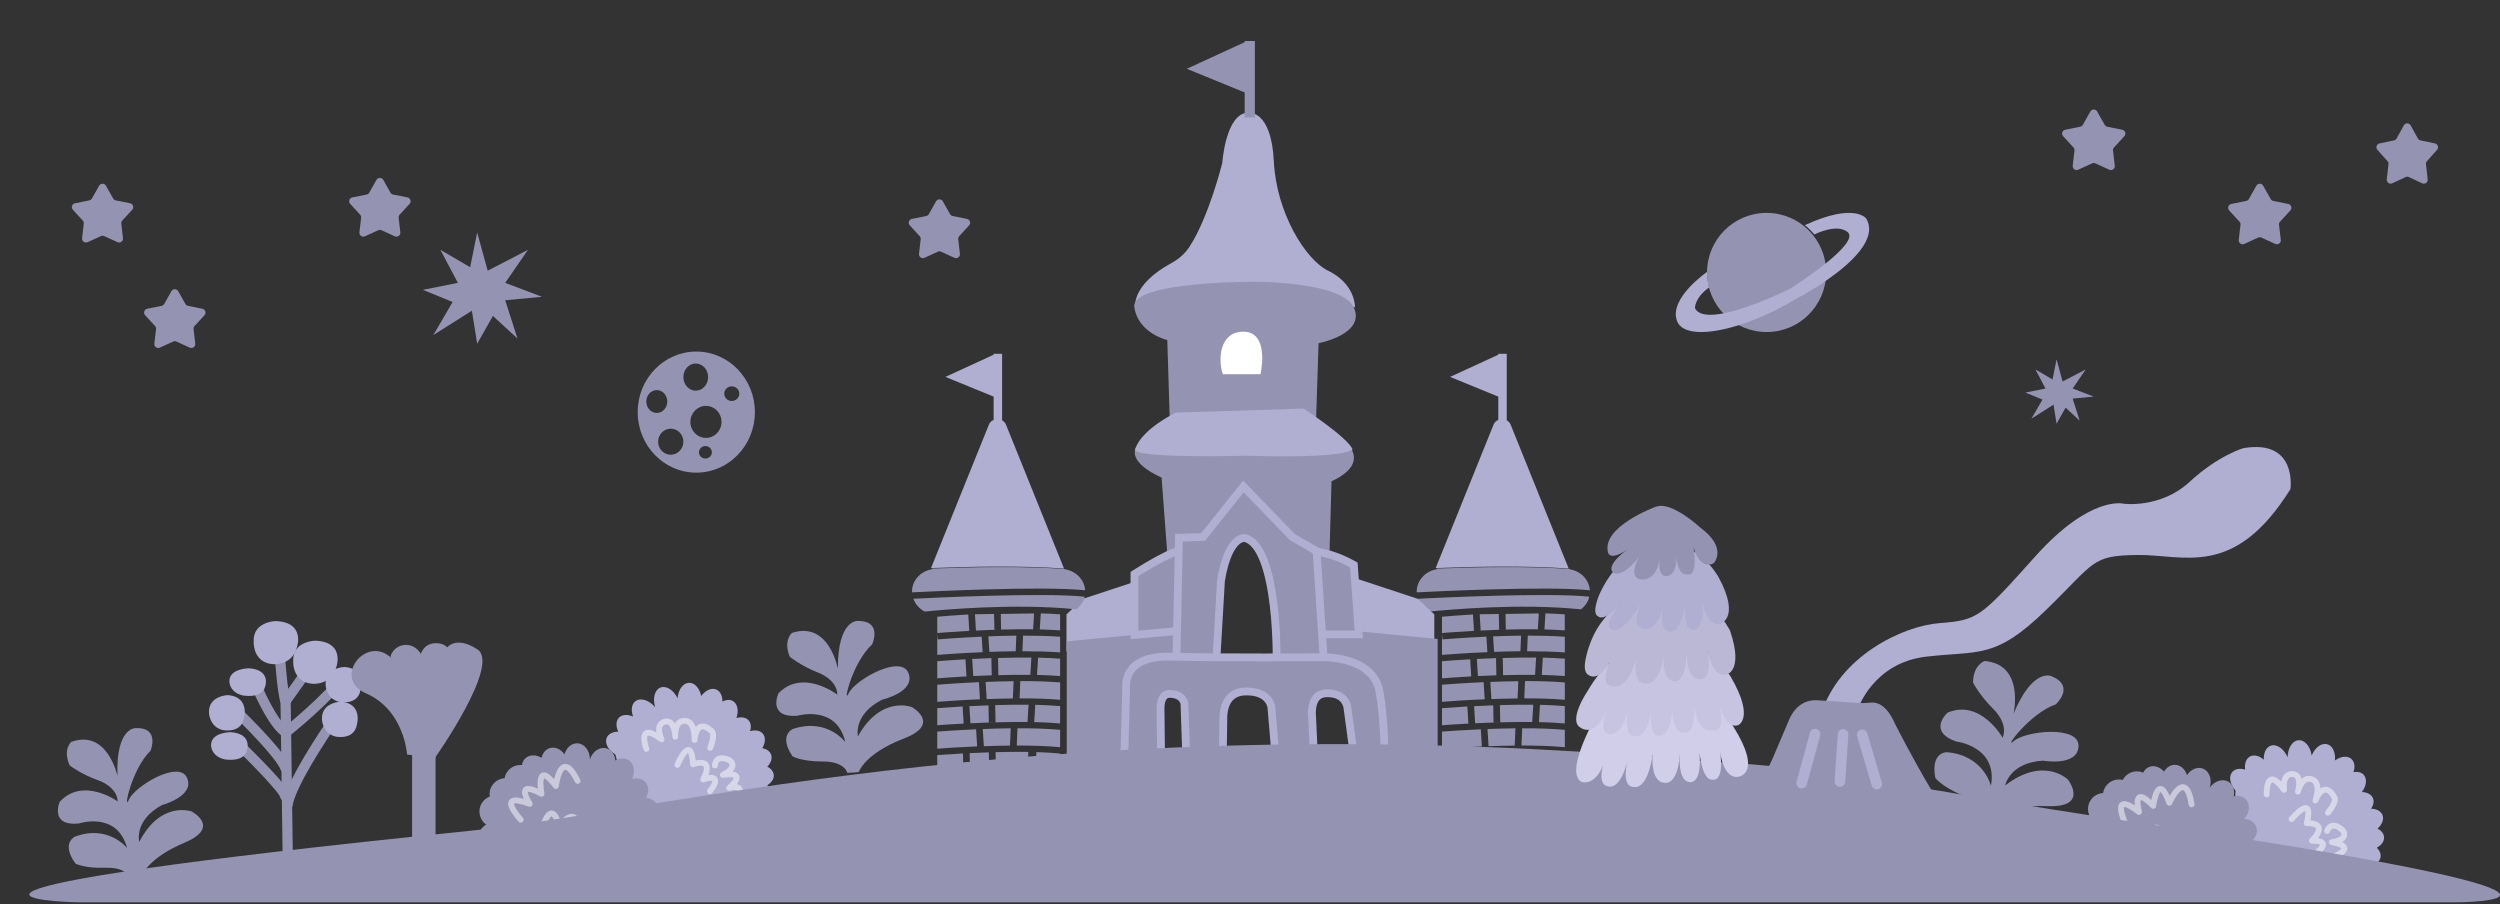 <svg width="1280" height="463" viewBox="0 0 1280 463" fill="none" xmlns="http://www.w3.org/2000/svg">
<rect x="0" y="0" width="1280" height="463" fill="#333333" stroke="none"/>
<g clip-path="url(#clip0_4784_64055)">
<path d="M752.724 337.564C745.191 337.977 739.743 338.421 738.297 338.548V347.307C740.752 347.116 746.2 346.704 753.262 346.323L752.724 337.564Z" fill="#9593B2"/>
<path d="M751.278 361.715C745.326 362.064 740.685 362.381 738.297 362.572V371.331C741.155 371.109 745.931 370.791 751.816 370.474L751.278 361.715Z" fill="#9593B2"/>
<path d="M778.788 325.441C773.877 325.504 769.035 325.631 764.461 325.822L764.965 333.756C769.27 333.597 773.844 333.47 778.451 333.438L778.788 325.441Z" fill="#9593B2"/>
<path d="M765.943 336.961C762.479 337.088 759.183 337.215 756.156 337.374L756.694 346.133C759.654 345.974 762.849 345.847 766.145 345.752L765.976 336.961H765.943Z" fill="#9593B2"/>
<path d="M759.619 349.274C749.395 349.719 741.189 350.353 738.297 350.576V359.335C742.03 359.049 750.236 358.446 760.157 358.033L759.619 349.274Z" fill="#9593B2"/>
<path d="M777.007 357.589L777.377 348.767C772.467 348.83 767.625 348.957 763.051 349.147L763.589 357.938C767.894 357.78 772.4 357.653 776.974 357.621L777.007 357.589Z" fill="#9593B2"/>
<path d="M809.425 311.985C811.544 310.367 813.124 308.113 813.73 305.511C792.61 303.258 734.025 306.146 726.055 306.558C727.03 309.383 729.115 311.731 731.839 313.128C739.507 312.334 777.812 308.685 809.425 311.985Z" fill="#9593B2"/>
<path d="M767.388 314.365L757.602 314.492L758.106 322.839C766.783 322.426 777.275 322.077 787.365 322.204L787.869 314.08L770.818 314.333L770.987 322.363L767.556 322.426L767.388 314.397V314.365Z" fill="#9593B2"/>
<path d="M814.002 302.274C813.665 296.847 809.428 292.468 803.879 291.516L803.812 291.357C782.322 289.77 754.913 290.373 735.71 291.103L735.542 291.484C729.757 292.436 725.352 297.196 725.352 302.909C725.352 303.036 725.385 303.163 725.385 303.29C731.809 302.972 791.772 299.894 813.934 302.211L814.002 302.274Z" fill="#9593B2"/>
<path d="M791.266 314.048L790.762 322.267C794.36 322.363 797.858 322.521 801.154 322.743V314.587H801.692C801.692 314.587 801.793 314.587 801.86 314.587C798.362 314.333 794.797 314.143 791.266 314.048Z" fill="#9593B2"/>
<path d="M764.733 385.199C761.302 385.294 757.973 385.453 754.879 385.612L755.518 413.031H765.338L764.699 385.231L764.733 385.199Z" fill="#9593B2"/>
<path d="M754.675 323.029L754.17 314.619C747.781 314.968 742.333 315.413 738.297 315.762V324.108C738.6 324.108 745.225 323.505 754.675 322.997V323.029Z" fill="#9593B2"/>
<path d="M775.932 372.886C771.022 372.95 766.179 373.077 761.605 373.267L762.144 382.058C766.448 381.899 770.955 381.772 775.529 381.741L775.898 372.918L775.932 372.886Z" fill="#9593B2"/>
<path d="M782.219 325.441L781.883 333.438C788.575 333.438 795.201 333.597 801.187 334.041V326.012C795.301 325.6 788.777 325.441 782.219 325.441Z" fill="#9593B2"/>
<path d="M789.921 336.739L789.383 345.561C793.486 345.656 797.454 345.847 801.187 346.133V337.247C797.622 336.993 793.822 336.802 789.921 336.707V336.739Z" fill="#9593B2"/>
<path d="M789.045 385.072L788.17 412.302L784.034 412.175L784.908 384.977C779.359 384.882 773.642 384.977 768.16 385.104L768.799 413H801.185V385.802C797.419 385.453 793.349 385.199 789.045 385.072Z" fill="#9593B2"/>
<path d="M780.807 348.735L780.438 357.557C787.668 357.557 794.831 357.748 801.188 358.287V349.401C794.932 348.894 787.903 348.703 780.807 348.703V348.735Z" fill="#9593B2"/>
<path d="M751.446 385.771C745.796 386.088 741.189 386.405 738.297 386.596V413H752.085L751.446 385.771Z" fill="#9593B2"/>
<path d="M788.476 360.89L787.938 369.713C792.579 369.808 797.051 370.062 801.188 370.411V361.525C797.22 361.176 792.915 360.985 788.476 360.858V360.89Z" fill="#9593B2"/>
<path d="M738.297 324.457V335.311C740.819 335.089 750.034 334.39 761.536 333.914L761.031 325.98C748.352 326.552 738.768 327.345 738.566 327.377L738.297 324.489V324.457Z" fill="#9593B2"/>
<path d="M758.173 373.394C749.328 373.774 741.963 374.314 738.297 374.568V383.327C742.467 383.009 749.933 382.502 758.711 382.153L758.173 373.394Z" fill="#9593B2"/>
<path d="M784.505 369.649L785.043 360.827C779.36 360.763 773.508 360.827 767.959 361.017L768.127 369.808L764.697 369.871L764.529 361.144C761.065 361.271 757.769 361.398 754.742 361.556L755.28 370.316C763.957 369.903 774.45 369.554 784.539 369.681L784.505 369.649Z" fill="#9593B2"/>
<path d="M785.952 345.53L786.491 336.707C780.807 336.644 774.955 336.707 769.406 336.898L769.574 345.689C774.922 345.53 780.504 345.466 785.952 345.53Z" fill="#9593B2"/>
<path d="M801.188 373.679C794.597 373.076 787.03 372.854 779.362 372.886L778.992 381.708C786.794 381.708 794.496 381.93 801.188 382.565V373.679Z" fill="#9593B2"/>
<path d="M787.837 253.084L773.443 217.413C773.039 216.397 772.299 215.667 771.459 215.191V181.139H767.12V181.615L742.435 192.976L767.12 203.068V215.001C766.078 215.445 765.17 216.207 764.699 217.413L750.305 253.084L735.07 290.849C754.24 290.088 781.649 289.485 803.172 291.103L787.837 253.115V253.084Z" fill="#B0AED1"/>
<path d="M494.306 337.564C486.773 337.977 481.325 338.421 479.879 338.548V347.307C482.334 347.116 487.782 346.704 494.844 346.323L494.306 337.564Z" fill="#9593B2"/>
<path d="M492.86 361.715C486.908 362.064 482.267 362.381 479.879 362.572V371.331C482.738 371.109 487.513 370.791 493.398 370.474L492.86 361.715Z" fill="#9593B2"/>
<path d="M520.373 325.441C515.463 325.504 510.621 325.631 506.047 325.822L506.551 333.756C510.856 333.597 515.43 333.47 520.037 333.438L520.373 325.441Z" fill="#9593B2"/>
<path d="M554.439 306.622L588.069 295.514L594.796 325.663L546.031 333.597V314.556L554.439 306.622Z" fill="#B0AED1"/>
<path d="M507.56 336.961C504.096 337.088 500.8 337.215 497.773 337.374L498.312 346.133C501.271 345.974 504.466 345.847 507.762 345.752L507.594 336.961H507.56Z" fill="#9593B2"/>
<path d="M501.201 349.274C490.977 349.719 482.771 350.353 479.879 350.576V359.335C483.612 359.049 491.818 358.446 501.739 358.033L501.201 349.274Z" fill="#9593B2"/>
<path d="M518.589 357.59L518.959 348.767C514.049 348.831 509.207 348.958 504.633 349.148L505.171 357.939C509.476 357.78 513.982 357.653 518.556 357.621L518.589 357.59Z" fill="#9593B2"/>
<path d="M551.042 311.985C553.161 310.367 554.741 308.113 555.347 305.511C534.227 303.258 475.642 306.146 467.672 306.558C468.647 309.383 470.732 311.731 473.456 313.128C481.124 312.334 519.429 308.685 551.042 311.985Z" fill="#9593B2"/>
<path d="M508.97 314.365L499.184 314.492L499.688 322.839C508.365 322.426 518.857 322.077 528.947 322.204L529.451 314.08L512.4 314.333L512.569 322.363L509.138 322.426L508.97 314.397V314.365Z" fill="#9593B2"/>
<path d="M555.584 302.274C555.247 296.847 551.01 292.468 545.461 291.516L545.394 291.357C523.904 289.77 496.495 290.373 477.292 291.103L477.124 291.484C471.339 292.436 466.934 297.196 466.934 302.909C466.934 303.036 466.967 303.163 466.967 303.29C473.391 302.972 533.354 299.894 555.516 302.211L555.584 302.274Z" fill="#9593B2"/>
<path d="M532.883 314.048L532.379 322.267C535.977 322.363 539.475 322.521 542.771 322.743V314.587H543.309C543.309 314.587 543.41 314.587 543.477 314.587C539.979 314.333 536.415 314.143 532.883 314.048Z" fill="#9593B2"/>
<path d="M506.315 385.199C502.884 385.294 499.555 385.453 496.461 385.612L497.1 413.031H506.92L506.281 385.231L506.315 385.199Z" fill="#9593B2"/>
<path d="M496.257 323.029L495.753 314.619C489.363 314.968 483.915 315.413 479.879 315.762V324.108C480.182 324.108 486.807 323.505 496.257 322.997V323.029Z" fill="#9593B2"/>
<path d="M517.514 372.886C512.604 372.95 507.761 373.077 503.188 373.267L503.726 382.058C508.03 381.899 512.537 381.772 517.111 381.741L517.48 372.918L517.514 372.886Z" fill="#9593B2"/>
<path d="M523.801 325.441L523.465 333.438C530.157 333.438 536.783 333.597 542.769 334.041V326.012C536.883 325.6 530.359 325.441 523.801 325.441Z" fill="#9593B2"/>
<path d="M531.503 336.739L530.965 345.561C535.068 345.656 539.036 345.847 542.769 346.133V337.247C539.204 336.993 535.404 336.802 531.503 336.707V336.739Z" fill="#9593B2"/>
<path d="M530.631 385.072L529.756 412.302L525.62 412.175L526.494 384.977C520.945 384.882 515.228 384.977 509.746 385.104L510.385 413H542.771V385.802C539.005 385.453 534.935 385.199 530.631 385.072Z" fill="#9593B2"/>
<path d="M522.389 348.735L522.02 357.558C529.25 357.558 536.413 357.748 542.77 358.288V349.402C536.514 348.894 529.486 348.704 522.389 348.704V348.735Z" fill="#9593B2"/>
<path d="M493.028 385.771C487.379 386.088 482.771 386.405 479.879 386.596V413H493.667L493.028 385.771Z" fill="#9593B2"/>
<path d="M530.058 360.89L529.52 369.713C534.161 369.808 538.633 370.062 542.77 370.411V361.525C538.802 361.176 534.497 360.985 530.058 360.858V360.89Z" fill="#9593B2"/>
<path d="M479.879 324.457V335.311C482.401 335.089 491.616 334.39 503.118 333.914L502.613 325.98C489.934 326.552 480.35 327.345 480.148 327.377L479.879 324.489V324.457Z" fill="#9593B2"/>
<path d="M499.755 373.394C490.91 373.774 483.545 374.314 479.879 374.568V383.327C484.049 383.009 491.515 382.502 500.293 382.153L499.755 373.394Z" fill="#9593B2"/>
<path d="M526.087 369.649L526.625 360.827C520.942 360.763 515.09 360.827 509.541 361.017L509.709 369.808L506.279 369.871L506.111 361.144C502.647 361.271 499.351 361.398 496.324 361.556L496.862 370.316C505.539 369.903 516.032 369.554 526.121 369.681L526.087 369.649Z" fill="#9593B2"/>
<path d="M527.535 345.53L528.073 336.707C522.389 336.644 516.537 336.707 510.988 336.898L511.156 345.689C516.504 345.53 522.086 345.466 527.535 345.53Z" fill="#9593B2"/>
<path d="M542.77 373.679C536.179 373.076 528.612 372.854 520.944 372.886L520.574 381.708C528.377 381.708 536.078 381.93 542.77 382.565V373.679Z" fill="#9593B2"/>
<path d="M529.454 253.084L515.06 217.413C514.656 216.397 513.917 215.667 513.076 215.191V181.139H508.737V181.615L484.053 192.976L508.737 203.068V215.001C507.695 215.445 506.787 216.207 506.316 217.413L491.922 253.084L476.688 290.849C495.857 290.088 523.266 289.485 544.789 291.103L529.454 253.115V253.084Z" fill="#B0AED1"/>
<path d="M546.168 328.393L610.133 322.268L614.976 344.324L591.939 347.688L585.785 388.437L546.168 394.244V328.393Z" fill="#9593B2"/>
<path d="M725.956 306.622L692.325 295.514L685.599 325.663L734.363 333.597V314.556L725.956 306.622Z" fill="#B0AED1"/>
<path d="M736.078 327.155L672.112 321.03L667.27 343.086L690.306 346.45L696.461 387.199L736.078 393.038V327.155Z" fill="#9593B2"/>
<path d="M597.553 282.249L594.728 244.483C594.728 244.483 578.316 237.787 581.376 229.631C584.437 221.475 688.696 226.074 688.696 226.074C688.696 226.074 702.547 236.803 681.73 246.419L680.688 284.153L636.646 271.444L597.586 282.217L597.553 282.249Z" fill="#9593B2"/>
<path d="M604.226 322.959L580.844 325.062V293.914C580.896 293.88 580.95 293.846 581.006 293.81C581.692 293.372 582.677 292.749 583.871 292.012C586.262 290.536 589.478 288.611 592.796 286.801C596.131 284.982 599.499 283.318 602.212 282.331C603.579 281.834 604.676 281.547 605.468 281.464C605.797 281.43 606.002 281.437 606.119 281.45C606.139 281.501 606.164 281.568 606.191 281.652C606.302 282.001 606.412 282.504 606.505 283.178C606.692 284.522 606.786 286.328 606.799 288.479C606.826 292.769 606.531 298.2 606.121 303.566C605.712 308.923 605.19 314.173 604.771 318.087C604.561 320.043 604.377 321.664 604.246 322.794C604.239 322.851 604.233 322.906 604.226 322.959Z" fill="#9593B2" stroke="#B0AED1" stroke-width="4"/>
<path d="M661.387 285.006C661.6 284.861 661.855 284.7 662.153 284.531C663.332 283.863 665.199 283.063 667.835 282.668C672.953 281.901 681.194 282.632 693.164 289.242L695.707 324.806L671.126 324.806L661.387 285.006Z" fill="#9593B2" stroke="#B0AED1" stroke-width="4"/>
<path d="M639.222 57.687C639.222 57.687 650.892 56.068 652.203 82.599C653.515 109.13 668.548 133.027 679.915 138.549C694.208 145.499 693.771 157.337 693.771 157.337C693.771 157.337 643.123 144.262 581.243 156.924C581.243 156.924 579.393 145.785 599.74 134.709C603.473 132.678 606.701 129.885 608.955 126.426C618.976 111.098 625.803 83.424 625.803 83.424C625.803 83.424 627.519 57.687 639.222 57.687Z" fill="#B0AED1"/>
<path d="M602.278 340.283L602.179 345.056L605.041 342.355L620.403 343.525L622.433 343.68L622.551 341.647L625.135 297.32C627.206 284.581 630.723 279.267 633.31 277.079C634.59 275.997 635.688 275.637 636.387 275.518C636.745 275.456 637.016 275.455 637.176 275.464C637.256 275.468 637.307 275.475 637.326 275.478C637.327 275.478 637.327 275.478 637.328 275.478C641.213 276.325 644.462 280.268 647.024 286.827C649.535 293.256 651.124 301.542 652.111 309.829C653.095 318.091 653.467 326.236 653.593 332.325C653.656 335.367 653.657 337.889 653.643 339.649C653.636 340.528 653.624 341.217 653.615 341.684C653.61 341.918 653.606 342.096 653.603 342.215L653.6 342.349L653.599 342.382L653.599 342.389L653.598 342.391C653.598 342.391 653.598 342.391 653.796 342.397L653.598 342.391L653.535 344.484L655.629 344.451L676.076 344.134L678.18 344.101L678.041 342.002L674.139 283.195L674.069 282.129L673.143 281.595L661.716 275.007L638.202 250.709L636.62 249.074L635.201 250.852L615.972 274.944L605.533 275.235L603.629 275.288L603.589 277.193L602.278 340.283Z" fill="#9593B2" stroke="#B0AED1" stroke-width="4"/>
<path d="M606.434 360.328C606.441 360.376 606.445 360.411 606.447 360.43L607.421 389.488L607.483 391.342L609.337 391.419L623.933 392.022L625.984 392.107L626.015 390.054L626.352 367.998L626.353 367.92L626.348 367.847L626.348 367.846L626.348 367.845L626.348 367.844L626.348 367.843L626.347 367.827C626.346 367.808 626.345 367.774 626.343 367.728C626.34 367.635 626.337 367.491 626.338 367.302C626.339 366.923 626.355 366.37 626.415 365.701C626.536 364.353 626.832 362.591 627.513 360.849C628.193 359.112 629.229 357.463 630.795 356.231C632.339 355.017 634.529 354.106 637.714 354.035C644.323 353.889 647.52 356.128 649.113 358.084C649.944 359.103 650.409 360.131 650.665 360.898C650.792 361.28 650.866 361.592 650.906 361.796C650.926 361.897 650.938 361.971 650.944 362.013C650.945 362.023 650.946 362.031 650.947 362.037C650.947 362.038 650.947 362.039 650.948 362.04L653.232 388.955L653.387 390.786H655.225H670.796H672.889L672.794 388.695L671.818 367.242L671.814 367.153L671.803 367.068L671.803 367.067L671.803 367.066L671.803 367.066L671.802 367.064L671.8 367.048C671.798 367.03 671.794 366.999 671.79 366.955C671.78 366.869 671.767 366.734 671.754 366.559C671.726 366.208 671.699 365.697 671.699 365.081C671.699 363.836 671.813 362.224 672.239 360.651C672.666 359.073 673.373 357.657 674.469 356.645C675.523 355.672 677.095 354.924 679.573 354.924C684.779 354.924 687.241 356.983 688.483 358.798C689.138 359.757 689.504 360.725 689.704 361.457C689.803 361.821 689.859 362.117 689.889 362.313C689.904 362.41 689.913 362.482 689.917 362.523C689.919 362.541 689.92 362.553 689.921 362.558C689.921 362.559 689.921 362.56 689.921 362.56C689.921 362.562 689.921 362.562 689.921 362.56L689.925 362.615L689.934 362.682L693.499 389.022L693.721 390.664L695.375 390.751L706.742 391.354L708.811 391.464L708.847 389.392L706.848 389.357C708.847 389.392 708.847 389.392 708.847 389.391L708.847 389.39L708.847 389.387L708.848 389.375L708.848 389.331L708.851 389.161C708.852 389.012 708.855 388.793 708.856 388.509C708.86 387.943 708.862 387.118 708.854 386.08C708.84 384.003 708.79 381.07 708.648 377.635C708.365 370.781 707.713 361.868 706.225 353.769C704.558 344.692 697.058 340.427 690.6 338.438C687.329 337.43 684.175 336.953 681.852 336.725C680.686 336.611 679.719 336.559 679.039 336.535C678.698 336.523 678.428 336.519 678.24 336.517C678.146 336.516 678.073 336.516 678.021 336.516L677.96 336.516L677.947 336.516L677.945 336.517L677.941 336.517L677.938 336.517L677.936 336.517L677.933 336.517L677.907 336.517L677.786 336.517L677.312 336.52C676.896 336.522 676.282 336.525 675.492 336.529C673.913 336.536 671.631 336.546 668.821 336.556C663.202 336.576 655.474 336.596 647.036 336.596C630.149 336.596 610.452 336.516 599.118 336.2C587.331 335.871 581.411 339.451 578.632 343.764C577.285 345.854 576.788 347.956 576.623 349.522C576.541 350.307 576.541 350.97 576.563 351.447C576.574 351.686 576.59 351.88 576.605 352.022C576.607 352.04 576.609 352.056 576.611 352.072L575.648 387.433L575.038 389.161L576.983 389.798L591.915 394.685L594.57 395.554L594.537 392.761L594.201 363.66L594.2 363.583L594.194 363.51L594.194 363.51L594.194 363.51L594.194 363.509L594.193 363.508L594.193 363.499C594.192 363.493 594.192 363.486 594.191 363.476C594.19 363.464 594.189 363.45 594.188 363.433C594.184 363.371 594.179 363.272 594.175 363.143C594.166 362.884 594.161 362.506 594.179 362.051C594.216 361.127 594.343 359.952 594.683 358.832C595.025 357.702 595.539 356.771 596.248 356.158C596.903 355.592 597.887 355.152 599.525 355.268C603.161 355.528 604.784 356.988 605.564 358.142C605.982 358.761 606.208 359.369 606.328 359.818C606.387 360.04 606.418 360.218 606.434 360.328Z" fill="#9593B2" stroke="#B0AED1" stroke-width="4"/>
<path d="M598.965 216.587L597.654 174.093C597.654 174.093 582.923 170.824 580.771 157.337C578.619 143.849 643.526 144.262 643.526 144.262C643.526 144.262 687.683 144.262 693.299 157.749C698.915 171.237 675.105 175.712 675.105 175.712L673.793 216.556H598.898L598.965 216.587Z" fill="#9593B2"/>
<path d="M645.382 191.593H626.104C623.534 184.333 624.208 169.815 636.642 169.815C648.21 169.815 646.668 185.543 645.382 191.593Z" fill="white"/>
<path d="M637.273 21.603L607.645 35.218L637.273 47.341V60.13H642.486V21H637.273V21.603Z" fill="#9593B2"/>
<path d="M601.997 211.256C601.997 211.256 584.24 219.824 581.214 230.043C579.773 234.931 638.569 233.333 638.569 233.333C638.569 233.333 686.763 235.148 692.546 230.043C689.519 223.506 667.375 209.193 667.375 209.193L602.031 211.224L601.997 211.256Z" fill="#B0AED1"/>
</g>
<g clip-path="url(#clip1_4784_64055)">
<path d="M346.919 357.513C344.882 353.305 341.145 350.877 338.158 352.036C335.172 353.195 334.063 357.576 335.43 362.065C332.328 358.437 327.971 357.049 325.355 358.998C323.337 360.521 322.968 363.659 324.146 366.874C321.329 365.654 318.511 365.766 316.885 367.465C315.299 369.134 315.284 371.869 316.552 374.593C313.808 374.624 311.527 375.698 310.654 377.688C309.452 380.46 311.376 384.057 315.059 386.314L324.724 421.808L382.416 413.492C383.958 415.015 386.131 415.924 388.516 415.779C392.885 415.516 396.204 411.88 395.946 407.661C395.811 405.338 394.567 403.354 392.796 402.055C394.95 400.778 396.295 398.905 396.173 396.895C396.065 395.087 394.793 393.56 392.887 392.511C394.76 390.563 395.547 388.229 394.773 386.226C394.102 384.544 392.44 383.472 390.316 383.073C391.888 380.346 392.122 377.458 390.546 375.626C389.14 373.988 386.655 373.588 384.026 374.365C384.705 372.299 384.539 370.297 383.36 368.911C381.985 367.313 379.591 366.919 377.037 367.614C378.283 363.976 377.697 360.427 375.337 358.987C373.79 358.053 371.814 358.213 369.895 359.176C369.904 356.285 368.784 353.872 366.688 353.016C364.226 352.002 361.2 353.439 359.03 356.344C358.16 352.351 355.647 349.472 352.741 349.6C349.675 349.713 347.263 353.137 346.901 357.538L346.919 357.513Z" fill="#B0AED1"/>
<path d="M288.986 386.191C287.148 383.549 284.195 382.196 281.487 383.033C279.312 383.705 277.818 385.628 277.265 388.01C274.547 386.343 271.313 386.283 269.169 388.1C268.077 389.023 267.435 390.315 267.223 391.732C265.065 391.519 262.839 392.155 261.064 393.655C259.563 394.925 258.681 396.622 258.336 398.424C255.155 398.649 252.268 400.715 251.12 403.906C250.661 405.21 250.571 406.558 250.761 407.833C248.596 408.683 246.792 410.392 245.94 412.739C244.678 416.29 246.008 420.086 248.897 422.196C247.292 423.146 245.961 424.61 245.276 426.519C243.798 430.855 246.044 435.589 250.36 437.12C253.905 438.387 257.716 437.053 259.816 434.138L324.259 420.742C325.803 421.542 327.701 421.937 329.726 421.677C334.265 421.113 337.551 417.664 337.098 413.977C336.738 411.04 334.084 408.865 330.748 408.373C332.207 405.892 332.351 402.998 330.817 400.91C329.257 398.804 326.403 398.11 323.584 398.832C325.387 395.159 324.667 391.002 321.764 389.189C319.778 387.951 317.259 388.099 315.079 389.358C314.802 386.384 313.101 383.875 310.534 383.151C307.11 382.178 303.403 384.689 302.016 388.782C302.038 384.376 299.276 380.753 295.661 380.583C292.638 380.439 289.989 382.823 289.008 386.187L288.986 386.191Z" fill="#9593B2"/>
<path opacity="0.5" d="M266.637 419.697C266.637 419.697 252.875 404.802 271.228 411.583C271.228 411.583 262.754 398.604 277.24 406.413C277.24 406.413 273.876 388.136 284.62 402.436C284.62 402.436 286.989 382.246 295.741 399.802" stroke="white" stroke-width="3" stroke-miterlimit="10" stroke-linecap="round" stroke-linejoin="round"/>
<path opacity="0.5" d="M277.625 424.15C277.625 424.15 282.134 407.63 286.426 423.117C286.426 423.117 295.351 410.141 296.57 426.194" stroke="white" stroke-width="3" stroke-miterlimit="10" stroke-linecap="round" stroke-linejoin="round"/>
<path opacity="0.5" d="M346.824 391.648C346.824 391.648 353.839 374.666 354.876 391.317C354.876 391.317 366.254 386.898 360.067 399.076C360.067 399.076 371.214 394.993 363.502 405.126" stroke="white" stroke-width="3" stroke-miterlimit="10" stroke-linecap="round" stroke-linejoin="round"/>
<path opacity="0.5" d="M330.924 383.427C330.924 383.427 325.603 368.716 338.719 378.515C338.719 378.515 335.027 371.068 340.263 369.517C345.499 367.966 345.738 377.224 345.738 377.224C345.738 377.224 345.089 368.922 350.612 369.057C356.136 369.192 355.62 378.881 355.62 378.881C355.62 378.881 356.31 366.834 364.366 374.36C364.366 374.36 366.585 375.396 363.62 382.918" stroke="white" stroke-width="3" stroke-miterlimit="10" stroke-linecap="round" stroke-linejoin="round"/>
<path opacity="0.5" d="M366.037 391.967C366.037 391.967 366.064 385.867 373.344 389.178C373.344 389.178 378.841 392.23 370.095 396.751C370.095 396.751 383.566 394.272 373.351 403.422C373.351 403.422 381.56 400.759 377.976 408.102" stroke="white" stroke-width="3" stroke-miterlimit="10" stroke-linecap="round" stroke-linejoin="round"/>
</g>
<path d="M439.661 395.357C439.661 395.357 442.493 385.934 462.816 378.11C482.177 370.645 466.943 362.058 466.943 362.058C466.943 362.058 451.123 355.704 439.237 377.023C439.237 377.023 436.692 365.798 451.639 358.254C451.639 358.254 469.019 354.223 465.102 344.555C461.185 334.886 437.778 348.111 434.539 354.92C431.3 361.729 436.132 339.398 446.55 329.927C446.564 329.926 452.054 317.84 439.204 317.906C439.204 317.906 428.867 317.086 428.988 342.415C428.988 342.415 424.499 317.731 405.438 324.064C405.438 324.064 400.907 328.015 404.362 336.244C404.362 336.244 410.169 341.015 419.204 344.499C419.204 344.499 428.608 347.946 428.722 355.656C428.722 355.656 410.977 342.077 398.563 354.983C398.563 354.983 392.742 367.461 408.103 366.496C408.103 366.496 428.281 360.449 432.818 379.994C432.818 379.994 423.579 367.35 405.959 373.236C405.959 373.236 398.432 376.277 405.738 387.202C405.738 387.202 409.943 389.877 421.328 389.889C432.713 389.901 433.806 395.71 433.806 395.71L439.66 395.343L439.661 395.357Z" fill="#9593B2"/>
<g clip-path="url(#clip2_4784_64055)">
<path d="M1183.6 386.847C1182.91 382.222 1180.08 378.786 1176.88 378.997C1173.68 379.208 1171.31 383.054 1171.27 387.747C1169.4 383.356 1165.66 380.726 1162.58 381.801C1160.2 382.649 1158.9 385.532 1159.06 388.952C1156.74 386.944 1154.02 386.206 1151.96 387.34C1149.95 388.457 1149.11 391.061 1149.51 394.04C1146.88 393.247 1144.38 393.588 1142.95 395.225C1140.97 397.509 1141.73 401.517 1144.57 404.774L1143.15 441.533L1200.68 450.893C1201.7 452.808 1203.5 454.327 1205.82 454.903C1210.06 455.962 1214.32 453.488 1215.34 449.386C1215.91 447.129 1215.31 444.864 1214.01 443.093C1216.45 442.52 1218.29 441.137 1218.78 439.183C1219.22 437.425 1218.46 435.587 1216.96 434.015C1219.33 432.719 1220.78 430.727 1220.64 428.585C1220.51 426.779 1219.24 425.259 1217.34 424.241C1219.65 422.11 1220.74 419.425 1219.79 417.205C1218.94 415.221 1216.69 414.094 1213.95 414.048C1215.21 412.28 1215.65 410.321 1214.95 408.645C1214.11 406.708 1211.95 405.614 1209.3 405.513C1211.58 402.415 1212.09 398.853 1210.27 396.773C1209.07 395.417 1207.14 394.978 1205.02 395.322C1205.89 392.566 1205.55 389.928 1203.8 388.484C1201.76 386.778 1198.44 387.242 1195.5 389.363C1195.87 385.292 1194.33 381.793 1191.52 381.044C1188.56 380.233 1185.24 382.776 1183.57 386.867L1183.6 386.847Z" fill="#B0AED1"/>
<path d="M1119.73 396.842C1118.77 393.771 1116.36 391.595 1113.52 391.582C1111.25 391.57 1109.24 392.957 1108 395.064C1105.91 392.659 1102.84 391.632 1100.25 392.723C1098.93 393.277 1097.93 394.317 1097.31 395.605C1095.31 394.755 1093 394.694 1090.85 395.594C1089.04 396.355 1087.69 397.71 1086.82 399.326C1083.72 398.586 1080.35 399.692 1078.29 402.393C1077.47 403.499 1076.98 404.758 1076.78 406.031C1074.46 406.193 1072.22 407.283 1070.71 409.266C1068.44 412.276 1068.57 416.296 1070.69 419.175C1068.88 419.6 1067.17 420.598 1065.94 422.214C1063.23 425.908 1063.96 431.097 1067.61 433.851C1070.62 436.122 1074.65 435.992 1077.53 433.841L1143.02 440.377C1144.26 441.603 1145.95 442.549 1147.96 442.909C1152.46 443.731 1156.63 441.425 1157.3 437.772C1157.84 434.862 1155.96 431.991 1152.92 430.522C1155.06 428.592 1156.06 425.875 1155.23 423.423C1154.37 420.946 1151.85 419.429 1148.95 419.273C1151.77 416.309 1152.33 412.127 1150.1 409.527C1148.58 407.751 1146.13 407.137 1143.67 407.685C1144.3 404.764 1143.43 401.861 1141.2 400.4C1138.22 398.446 1133.93 399.73 1131.38 403.22C1132.73 399.023 1131.18 394.738 1127.78 393.492C1124.94 392.449 1121.7 393.93 1119.75 396.845L1119.73 396.842Z" fill="#9593B2"/>
<path opacity="0.5" d="M1088.36 422.108C1088.36 422.108 1079.7 403.773 1095.18 415.743C1095.18 415.743 1090.98 400.821 1102.46 412.613C1102.46 412.613 1104.73 394.168 1110.69 411.031C1110.69 411.031 1119.01 392.479 1122.09 411.852" stroke="white" stroke-width="3" stroke-miterlimit="10" stroke-linecap="round" stroke-linejoin="round"/>
<path opacity="0.5" d="M1097.51 429.651C1097.51 429.651 1106.77 415.242 1106.22 431.304C1106.22 431.304 1118.62 421.6 1114.97 437.28" stroke="white" stroke-width="3" stroke-miterlimit="10" stroke-linecap="round" stroke-linejoin="round"/>
<path opacity="0.5" d="M1173.27 419.385C1173.27 419.385 1185.06 405.287 1181.05 421.483C1181.05 421.483 1193.23 420.677 1183.68 430.441C1183.68 430.441 1195.54 429.887 1185.14 437.243" stroke="white" stroke-width="3" stroke-miterlimit="10" stroke-linecap="round" stroke-linejoin="round"/>
<path opacity="0.5" d="M1160.56 406.775C1160.56 406.775 1159.9 391.146 1169.47 404.426C1169.47 404.426 1168.18 396.214 1173.64 396.304C1179.1 396.395 1176.56 405.298 1176.56 405.298C1176.56 405.298 1178.43 397.184 1183.65 398.968C1188.88 400.752 1185.49 409.842 1185.49 409.842C1185.49 409.842 1189.76 398.555 1195.19 408.149C1195.19 408.149 1196.99 409.803 1191.91 416.09" stroke="white" stroke-width="3" stroke-miterlimit="10" stroke-linecap="round" stroke-linejoin="round"/>
<path opacity="0.5" d="M1191.51 425.448C1191.51 425.448 1193.36 419.636 1199.31 424.977C1199.31 424.977 1203.64 429.536 1193.94 431.229C1193.94 431.229 1207.54 432.901 1195.05 438.568C1195.05 438.568 1203.68 438.489 1198.06 444.419" stroke="white" stroke-width="3" stroke-miterlimit="10" stroke-linecap="round" stroke-linejoin="round"/>
</g>
<path d="M1086.55 419.912C984.904 404.985 936.024 392.521 873.259 389.848C546.66 359.785 341.137 415.131 240.057 425.423C-74.877 457.49 28.433 462 41.764 462H1256.51C1256.51 462 1373.16 462 1086.55 419.912Z" fill="#9593B2"/>
<path d="M951.096 363.348C951.096 363.348 958.789 339.365 986.217 336.209C1013.65 333.053 1021.46 337.584 1047.25 312.623C1073.04 287.662 1070.51 284.461 1094.32 284.148C1118.14 283.835 1143.9 296.645 1172.71 250.42C1172.71 250.42 1176.43 224.706 1148.63 229.455C1148.63 229.455 1135.86 233.057 1121.01 246.763C1106.17 260.469 1087.21 257.896 1087.21 257.896C1087.21 257.896 1070.3 253.387 1042.14 284.789C1013.98 316.19 1012.73 317.502 993.127 319.029C973.526 320.557 941.53 336.443 932.53 365.353L951.106 363.34L951.096 363.348Z" fill="#B0AED1"/>
<path d="M891.135 416.29C891.135 416.29 902.521 401.208 909.138 384.663L915.874 368.886C915.874 368.886 919.682 357.568 930.827 358.561L952.158 359.92C954.13 360.046 956.093 359.895 958.061 359.72C960.762 359.471 965.898 360.538 970.219 370.592C970.219 370.592 990.664 410.273 995.693 414.06L891.135 416.29Z" fill="#9593B2"/>
<path d="M951.944 373.977C950.978 374.617 950.493 375.851 950.847 377.006L958.335 402.22C958.763 403.651 960.267 404.478 961.713 404.04C963.145 403.612 963.972 402.109 963.534 400.662L956.045 375.448C955.617 374.017 954.114 373.19 952.667 373.628C952.401 373.717 952.16 373.812 951.934 373.962L951.944 373.977Z" fill="#B0AED1"/>
<path d="M942.16 373.756C941.481 374.206 941.002 374.958 940.955 375.836L939.342 399.962C939.248 401.458 940.369 402.756 941.864 402.85C943.359 402.944 944.657 401.823 944.751 400.328L946.364 376.201C946.458 374.706 945.337 373.408 943.842 373.314C943.225 373.267 942.642 373.436 942.16 373.756Z" fill="#B0AED1"/>
<path d="M927.812 373.629C927.284 373.979 926.876 374.51 926.689 375.177L919.844 400.254C919.459 401.703 920.293 403.191 921.752 403.591C923.202 403.976 924.69 403.142 925.09 401.682L931.935 376.606C932.32 375.156 931.486 373.669 930.026 373.268C929.234 373.056 928.445 373.209 927.812 373.629Z" fill="#B0AED1"/>
<g clip-path="url(#clip3_4784_64055)">
<path d="M146.174 361.652C146.059 361.652 145.943 361.652 145.835 361.629C144.864 361.501 144.047 360.862 143.716 359.959C141.897 354.994 140.571 334.977 140.432 332.713C140.34 331.306 141.434 330.095 142.883 330.005C144.325 329.922 145.565 330.982 145.658 332.397C146.043 338.362 146.76 346.915 147.562 352.685L159.732 335.526C160.557 334.368 162.183 334.082 163.37 334.879C164.557 335.684 164.857 337.271 164.033 338.43L148.34 360.553C147.847 361.245 147.038 361.652 146.19 361.652H146.174Z" fill="#9593B2"/>
<path d="M147.569 459C146.144 459 144.972 457.879 144.957 456.48C144.903 452.41 143.562 356.717 143.562 355.694C143.562 354.287 144.733 353.144 146.174 353.144C147.616 353.144 148.787 354.287 148.787 355.694C148.787 356.995 150.167 455.419 150.182 456.412C150.205 457.819 149.049 458.977 147.6 459H147.562H147.569Z" fill="#9593B2"/>
<path d="M145.473 376.967C144.903 376.967 144.332 376.787 143.854 376.418C140.81 374.071 137.334 369.197 133.511 361.922C130.744 356.649 128.832 352.083 128.755 351.895C128.208 350.586 128.856 349.097 130.189 348.57C131.53 348.036 133.056 348.668 133.596 349.969C135.661 354.911 142.105 368.572 147.092 372.416C148.225 373.289 148.417 374.899 147.523 376.004C147.007 376.644 146.244 376.975 145.465 376.975L145.473 376.967Z" fill="#9593B2"/>
<path d="M146.575 377.374C145.812 377.374 145.064 377.05 144.54 376.433C143.631 375.343 143.8 373.733 144.918 372.845C145.08 372.717 160.942 360.094 171 348.51C171.933 347.434 173.582 347.299 174.685 348.209C175.787 349.119 175.925 350.729 174.993 351.805C164.611 363.765 148.887 376.283 148.217 376.809C147.731 377.193 147.146 377.381 146.567 377.381L146.575 377.374Z" fill="#9593B2"/>
<path d="M146.174 395.856C145.111 395.856 144.109 395.217 143.716 394.186C141.311 387.792 123.468 369.979 116.793 363.653C115.76 362.667 115.73 361.057 116.739 360.042C117.749 359.034 119.398 359.004 120.439 359.989C122.982 362.396 145.373 383.79 148.625 392.426C149.126 393.75 148.425 395.217 147.068 395.706C146.768 395.811 146.467 395.864 146.167 395.864L146.174 395.856Z" fill="#9593B2"/>
<path d="M147.223 414.58C147.084 414.58 146.953 414.572 146.814 414.55C145.388 414.332 144.409 413.023 144.641 411.631C146.799 398.279 170.23 365.014 171.232 363.607C172.049 362.449 173.683 362.156 174.87 362.953C176.056 363.75 176.357 365.345 175.54 366.504C175.478 366.586 169.482 375.087 163.316 385.031C153.165 401.4 150.375 408.96 149.812 412.421C149.612 413.677 148.494 414.572 147.23 414.572L147.223 414.58Z" fill="#9593B2"/>
<path d="M145.997 410.157C144.725 410.157 143.623 409.254 143.423 408.013C142.629 405.741 132.563 394.562 116.971 379.638C115.938 378.652 115.922 377.035 116.932 376.027C117.942 375.019 119.599 375.004 120.632 375.989C120.701 376.057 127.414 382.481 134.104 389.349C148.171 403.793 148.456 406.064 148.602 407.29C148.772 408.69 147.754 409.961 146.313 410.126C146.205 410.141 146.105 410.141 145.997 410.141V410.157ZM143.407 407.907C143.407 407.907 143.407 407.945 143.407 407.96C143.407 407.945 143.407 407.922 143.407 407.907Z" fill="#9593B2"/>
<path d="M127.378 343.345C127.378 343.345 118.752 343.422 118.621 348.576C118.621 348.576 118.298 353.583 124.685 354.924C124.685 354.924 133.472 356.474 134.611 351.196C134.611 351.196 137.596 344.042 127.386 343.345H127.378Z" fill="#B0AED1"/>
<path d="M127.455 356.327C125.808 356.327 124.546 356.11 124.477 356.095C118.621 354.862 117.321 350.623 117.452 348.53C117.506 346.67 118.467 344.197 122.707 342.903C125.016 342.198 127.27 342.174 127.37 342.167H127.462C131.379 342.438 134.026 343.655 135.326 345.786C136.819 348.228 135.95 350.956 135.726 351.545C135.296 353.413 133.826 355.699 129.348 356.219C128.694 356.296 128.047 356.327 127.455 356.327ZM127.347 344.531C127.047 344.531 125.177 344.608 123.346 345.174C121.022 345.895 119.829 347.05 119.791 348.615V348.662C119.768 349.065 119.752 352.692 124.916 353.777C124.954 353.777 132.572 355.064 133.457 350.956L133.48 350.847L133.518 350.747C133.518 350.747 134.341 348.67 133.318 347.011C132.449 345.6 130.379 344.748 127.347 344.531Z" fill="#B0AED1"/>
<path d="M161.488 329.215C161.488 329.215 151.139 329.347 151.308 338.005C151.308 338.005 150.477 347.623 159.233 348.825C159.233 348.825 168.375 350.235 170.937 341.647C170.937 341.647 175.723 329.773 161.488 329.215Z" fill="#B0AED1"/>
<path d="M160.78 350.119C160.149 350.119 159.564 350.072 159.056 349.995C151.316 348.933 149.838 341.702 150.131 337.966C150.092 335.385 150.892 333.23 152.501 331.556C155.771 328.153 161.234 328.045 161.465 328.037H161.526C166.412 328.231 169.783 329.727 171.545 332.478C174.069 336.423 172.276 341.415 172.037 342.035C170.09 348.476 164.535 350.111 160.772 350.111L160.78 350.119ZM161.48 330.393C161.103 330.409 156.671 330.603 154.186 333.199C153.001 334.439 152.447 335.997 152.485 337.981V338.105C152.454 338.446 151.877 346.623 159.403 347.654C159.749 347.708 167.597 348.786 169.821 341.306L169.86 341.198C169.875 341.159 171.568 336.819 169.583 333.742C168.259 331.68 165.535 330.556 161.48 330.386V330.393Z" fill="#B0AED1"/>
<path d="M116.759 357.102C116.759 357.102 108.357 357.281 108.188 364.163C108.188 364.163 107.826 370.844 114.028 372.573C114.028 372.573 122.569 374.557 123.723 367.511C123.723 367.511 126.701 357.947 116.759 357.102Z" fill="#B0AED1"/>
<path d="M116.598 374.007C115.036 374.007 113.858 373.743 113.758 373.72L113.712 373.704C108.087 372.139 106.872 366.736 107.01 364.093C107.164 357.792 113.435 355.986 116.729 355.916H116.852C120.16 356.195 122.546 357.405 123.954 359.513C126.154 362.807 125.054 367.085 124.862 367.759C124.5 369.883 123.507 371.503 121.915 372.58C120.237 373.712 118.214 373.991 116.598 373.991V374.007ZM114.305 371.426C114.605 371.488 118.267 372.224 120.614 370.627C121.676 369.906 122.315 368.821 122.561 367.31L122.599 367.147C122.599 367.147 123.723 363.388 121.999 360.823C121.014 359.358 119.245 358.505 116.721 358.273C115.982 358.304 109.488 358.73 109.349 364.179C109.334 364.442 109.134 369.953 114.305 371.41V371.426Z" fill="#B0AED1"/>
<path d="M176.454 342.694C176.454 342.694 168.051 342.872 167.882 349.755C167.882 349.755 167.52 356.436 173.722 358.164C173.722 358.164 182.263 360.148 183.417 353.103C183.417 353.103 186.395 343.539 176.454 342.694Z" fill="#B0AED1"/>
<path d="M176.292 359.598C174.73 359.598 173.553 359.334 173.453 359.311L173.407 359.296C167.782 357.722 166.566 352.32 166.705 349.685C166.859 343.384 173.13 341.578 176.423 341.508H176.546C179.855 341.787 182.24 342.996 183.648 345.104C185.849 348.398 184.749 352.677 184.556 353.351C184.195 355.475 183.202 357.095 181.609 358.172C179.932 359.303 177.908 359.582 176.292 359.582V359.598ZM174.007 357.017C174.307 357.079 177.97 357.815 180.317 356.219C181.378 355.498 182.017 354.413 182.263 352.901L182.302 352.739C182.302 352.739 183.425 348.98 181.702 346.414C180.717 344.949 178.947 344.097 176.423 343.864C175.684 343.895 169.19 344.321 169.052 349.77C169.036 350.034 168.836 355.544 174.007 357.001V357.017Z" fill="#B0AED1"/>
<path d="M118.006 376.053C118.006 376.053 109.38 376.13 109.249 381.284C109.249 381.284 108.926 386.291 115.313 387.632C115.313 387.632 124.1 389.182 125.239 383.904C125.239 383.904 128.224 376.75 118.014 376.053H118.006Z" fill="#B0AED1"/>
<path d="M118.083 389.027C116.436 389.027 115.174 388.81 115.105 388.795C109.249 387.562 107.949 383.323 108.08 381.23C108.134 379.37 109.095 376.898 113.335 375.603C115.644 374.898 117.898 374.875 117.998 374.867H118.09C122.007 375.138 124.654 376.355 125.954 378.486C127.447 380.928 126.578 383.656 126.354 384.245C125.924 386.113 124.454 388.4 119.976 388.919C119.322 388.996 118.675 389.027 118.083 389.027ZM117.975 377.231C117.675 377.231 115.805 377.308 113.974 377.874C111.65 378.595 110.457 379.75 110.419 381.315V381.362C110.396 381.765 110.38 385.392 115.544 386.477C115.582 386.477 123.2 387.764 124.085 383.656L124.108 383.548L124.146 383.447C124.146 383.447 124.969 381.37 123.946 379.711C123.077 378.3 121.007 377.448 117.975 377.231Z" fill="#B0AED1"/>
<path d="M141.259 319.178C141.259 319.178 130.91 319.31 131.079 327.967C131.079 327.967 130.248 337.586 139.004 338.787C139.004 338.787 148.145 340.198 150.708 331.61C150.708 331.61 155.494 319.736 141.259 319.178Z" fill="#B0AED1"/>
<path d="M140.551 340.082C139.92 340.082 139.335 340.035 138.827 339.958C131.087 338.896 129.609 331.664 129.902 327.929C129.863 325.348 130.663 323.193 132.272 321.519C135.549 318.109 141.013 318 141.243 318H141.305C146.191 318.194 149.561 319.69 151.323 322.441C153.847 326.386 152.054 331.378 151.816 331.998C149.869 338.439 144.314 340.074 140.551 340.074V340.082ZM141.251 320.364C140.874 320.379 136.442 320.573 133.957 323.17C132.772 324.41 132.218 325.968 132.256 327.952V328.076C132.225 328.417 131.648 336.594 139.174 337.625C139.52 337.679 147.368 338.756 149.592 331.277L149.631 331.168C149.646 331.13 151.339 326.789 149.354 323.712C148.03 321.651 145.306 320.527 141.251 320.356V320.364Z" fill="#B0AED1"/>
<path d="M174.592 360.451C174.592 360.451 166.189 360.629 166.02 367.511C166.02 367.511 165.658 374.193 171.86 375.921C171.86 375.921 180.401 377.905 181.555 370.86C181.555 370.86 184.533 361.295 174.592 360.451Z" fill="#B0AED1"/>
<path d="M174.438 377.363C172.876 377.363 171.699 377.099 171.599 377.076L171.552 377.06C165.928 375.487 164.712 370.085 164.85 367.449C165.004 361.148 171.275 359.342 174.569 359.272H174.692C178 359.551 180.386 360.761 181.794 362.869C183.995 366.163 182.894 370.441 182.702 371.116C182.34 373.239 181.348 374.859 179.755 375.936C178.077 377.068 176.054 377.347 174.438 377.347V377.363ZM172.145 374.774C172.445 374.836 176.108 375.572 178.454 373.976C179.516 373.255 180.155 372.17 180.401 370.658L180.44 370.495C180.44 370.495 181.563 366.736 179.839 364.171C178.855 362.706 177.085 361.853 174.561 361.621C173.822 361.652 167.328 362.078 167.19 367.527C167.174 367.79 166.974 373.301 172.145 374.758V374.774Z" fill="#B0AED1"/>
</g>
<path d="M192.758 92.091C193.523 90.734 195.477 90.734 196.242 92.091L199.923 98.621C200.208 99.127 200.699 99.484 201.269 99.599L208.616 101.081C210.144 101.39 210.748 103.248 209.693 104.395L204.621 109.913C204.227 110.341 204.039 110.919 204.106 111.496L204.967 118.942C205.146 120.49 203.564 121.639 202.148 120.99L195.332 117.871C194.804 117.629 194.196 117.629 193.668 117.871L186.852 120.99C185.436 121.639 183.854 120.49 184.033 118.942L184.894 111.496C184.961 110.919 184.773 110.341 184.379 109.913L179.307 104.395C178.252 103.248 178.856 101.39 180.384 101.081L187.731 99.599C188.301 99.484 188.792 99.127 189.077 98.621L192.758 92.091Z" fill="#9593B2"/>
<path d="M479.258 103.091C480.023 101.734 481.977 101.734 482.742 103.091L486.423 109.621C486.708 110.127 487.199 110.484 487.769 110.599L495.116 112.081C496.644 112.39 497.248 114.248 496.193 115.395L491.121 120.913C490.727 121.341 490.539 121.919 490.606 122.496L491.467 129.942C491.646 131.49 490.064 132.639 488.648 131.99L481.832 128.871C481.304 128.629 480.696 128.629 480.168 128.871L473.352 131.99C471.936 132.639 470.354 131.49 470.533 129.942L471.394 122.496C471.461 121.919 471.273 121.341 470.879 120.913L465.807 115.395C464.752 114.248 465.356 112.39 466.884 112.081L474.231 110.599C474.801 110.484 475.292 110.127 475.577 109.621L479.258 103.091Z" fill="#9593B2"/>
<path d="M356.5 180C339.928 180 326.5 193.88 326.5 211C326.5 228.12 339.928 242 356.5 242C373.072 242 386.5 228.12 386.5 211C386.5 193.88 373.061 180 356.5 180ZM330.905 205.578C330.905 202.348 333.31 199.734 336.272 199.734C339.233 199.734 341.639 202.348 341.639 205.578C341.639 208.807 339.233 211.421 336.272 211.421C333.31 211.421 330.905 208.807 330.905 205.578ZM343.424 232.83C339.854 232.83 336.956 229.838 336.956 226.154C336.956 222.471 339.854 219.479 343.424 219.479C346.995 219.479 349.893 222.471 349.893 226.154C349.893 229.838 346.995 232.83 343.424 232.83ZM349.893 193.07C349.893 189.235 352.726 186.114 356.222 186.114C359.718 186.114 362.551 189.224 362.551 193.07C362.551 196.915 359.718 200.026 356.222 200.026C352.726 200.026 349.893 196.915 349.893 193.07ZM361.172 234.774C359.344 234.774 357.868 233.337 357.868 231.577C357.868 229.816 359.344 228.379 361.172 228.379C363 228.379 364.476 229.816 364.476 231.577C364.476 233.337 363 234.774 361.172 234.774ZM361.45 224.21C357.045 224.21 353.474 220.538 353.474 216.012C353.474 211.486 357.045 207.814 361.45 207.814C365.855 207.814 369.426 211.486 369.426 216.012C369.426 220.538 365.855 224.21 361.45 224.21ZM374.665 205.308C372.537 205.308 370.816 203.623 370.816 201.549C370.816 199.475 372.537 197.801 374.665 197.801C376.792 197.801 378.514 199.486 378.514 201.549C378.514 203.612 376.792 205.308 374.665 205.308Z" fill="#9593B2"/>
<path d="M87.758 149.091C88.523 147.734 90.477 147.734 91.242 149.091L94.922 155.621C95.208 156.127 95.7 156.484 96.269 156.599L103.616 158.081C105.144 158.39 105.748 160.248 104.693 161.395L99.621 166.913C99.227 167.341 99.039 167.919 99.106 168.496L99.967 175.942C100.146 177.49 98.564 178.639 97.147 177.99L90.332 174.871C89.804 174.629 89.196 174.629 88.668 174.871L81.853 177.99C80.436 178.639 78.855 177.49 79.033 175.942L79.894 168.496C79.961 167.919 79.773 167.341 79.379 166.913L74.307 161.395C73.252 160.248 73.856 158.39 75.384 158.081L82.731 156.599C83.3 156.484 83.792 156.127 84.078 155.621L87.758 149.091Z" fill="#9593B2"/>
<path d="M50.758 95.091C51.523 93.734 53.477 93.734 54.242 95.091L57.922 101.621C58.208 102.127 58.7 102.484 59.269 102.599L66.616 104.081C68.144 104.39 68.748 106.248 67.693 107.395L62.621 112.913C62.227 113.341 62.039 113.919 62.106 114.496L62.967 121.942C63.145 123.49 61.564 124.639 60.148 123.99L53.332 120.871C52.804 120.629 52.196 120.629 51.668 120.871L44.852 123.99C43.436 124.639 41.855 123.49 42.033 121.942L42.894 114.496C42.961 113.919 42.773 113.341 42.379 112.913L37.307 107.395C36.252 106.248 36.856 104.39 38.384 104.081L45.731 102.599C46.3 102.484 46.792 102.127 47.078 101.621L50.758 95.091Z" fill="#9593B2"/>
<path d="M1070.26 57.091C1071.02 55.734 1072.98 55.734 1073.74 57.091L1077.58 63.902C1077.87 64.408 1078.36 64.766 1078.93 64.88L1086.59 66.427C1088.12 66.735 1088.72 68.594 1087.67 69.741L1082.38 75.497C1081.98 75.924 1081.8 76.502 1081.86 77.08L1082.76 84.846C1082.94 86.394 1081.36 87.543 1079.94 86.895L1072.83 83.641C1072.3 83.399 1071.7 83.399 1071.17 83.641L1064.06 86.895C1062.64 87.543 1061.06 86.394 1061.24 84.846L1062.14 77.08C1062.2 76.502 1062.02 75.924 1061.62 75.497L1056.33 69.741C1055.28 68.594 1055.88 66.735 1057.41 66.427L1065.07 64.88C1065.64 64.766 1066.13 64.408 1066.42 63.902L1070.26 57.091Z" fill="#9593B2"/>
<path d="M1230.75 64.195C1231.51 62.811 1233.49 62.811 1234.25 64.195L1237.93 70.891C1238.21 71.404 1238.7 71.768 1239.28 71.887L1246.69 73.424C1248.2 73.737 1248.81 75.568 1247.78 76.716L1242.6 82.503C1242.22 82.928 1242.04 83.494 1242.1 84.061L1242.97 91.816C1243.15 93.37 1241.55 94.515 1240.14 93.849L1233.35 90.66C1232.81 90.407 1232.19 90.407 1231.65 90.66L1224.86 93.849C1223.45 94.515 1221.85 93.37 1222.03 91.816L1222.9 84.061C1222.96 83.494 1222.78 82.928 1222.4 82.503L1217.22 76.716C1216.19 75.568 1216.8 73.737 1218.31 73.424L1225.72 71.887C1226.3 71.768 1226.79 71.404 1227.07 70.891L1230.75 64.195Z" fill="#9593B2"/>
<path d="M1155.26 95.091C1156.02 93.734 1157.98 93.734 1158.74 95.091L1162.58 101.902C1162.87 102.408 1163.36 102.766 1163.93 102.881L1171.59 104.427C1173.12 104.735 1173.72 106.594 1172.67 107.741L1167.38 113.497C1166.98 113.925 1166.8 114.502 1166.86 115.08L1167.76 122.846C1167.94 124.394 1166.36 125.543 1164.94 124.895L1157.83 121.641C1157.3 121.399 1156.7 121.399 1156.17 121.641L1149.06 124.895C1147.64 125.543 1146.06 124.394 1146.24 122.846L1147.14 115.08C1147.2 114.502 1147.02 113.925 1146.62 113.497L1141.33 107.741C1140.28 106.594 1140.88 104.735 1142.41 104.427L1150.07 102.881C1150.64 102.766 1151.13 102.408 1151.42 101.902L1155.26 95.091Z" fill="#9593B2"/>
<path d="M821.644 358.737C821.644 358.737 799.485 394.507 809.712 400.339C809.712 400.339 818.399 403.583 822.449 386.386C822.449 386.386 816.612 400.98 822.776 402.438C822.776 402.438 829.43 406.172 833.494 388.484C833.494 388.484 829.43 402.915 836.576 402.915C836.576 402.915 843.394 405.191 846.149 386.208C846.149 386.208 844.69 400.162 852.149 400.803C852.149 400.803 858.967 402.751 860.099 386.045C860.099 386.045 858.64 400.639 865.622 400.476C865.622 400.476 871.458 401.13 870.163 385.391C870.163 385.391 871.458 399.508 876.654 399.181C876.654 399.181 882.981 400.966 880.717 385.227C880.717 385.227 882.34 398.854 889.963 397.723C889.963 397.723 902.781 396.429 887.522 372.091L878.113 356.679L821.63 358.709L821.644 358.737Z" fill="#D0CEE8"/>
<path d="M848.481 328.06C848.481 328.06 828.518 326.997 813.013 353.528C813.013 353.528 802.499 368.845 809.277 372.579C809.277 372.579 817.118 378.806 823.172 361.718C823.172 361.718 818.181 374.718 823.172 375.604C823.172 375.604 830.481 378.806 833.863 361.895C833.863 361.895 830.304 377.035 837.068 376.858C837.068 376.858 844.022 378.997 845.795 361.364C845.795 361.364 843.3 376.503 849.177 376.68C849.177 376.68 855.409 378.465 856.486 361.718C856.486 361.718 855.245 375.072 862.009 375.072C862.009 375.072 867.709 377.92 867.532 360.819C867.532 360.819 867.886 374.895 877.159 373.996C877.159 373.996 883.759 375.781 880.364 361.173C880.364 361.173 883.568 373.287 889.814 371.325C889.814 371.325 898.718 368.123 886.077 346.388C886.077 346.388 870.75 322.882 848.468 328.046L848.481 328.06Z" fill="#C6C4E0"/>
<path d="M851.167 302.263C851.167 302.263 824.63 302.263 814.403 328.781C814.403 328.781 808.798 342.653 812.944 345.324C812.944 345.324 819.435 351.851 827.098 332.624C827.098 332.624 818.194 348.649 824.071 350.788C824.071 350.788 833.521 356.662 838.335 334.409C838.335 334.409 834.598 348.486 841.539 349.903C841.539 349.903 850.09 353.282 852.23 332.624C852.23 332.624 849.558 347.586 856.867 348.649C856.867 348.649 863.644 351.143 863.467 331.902C863.467 331.902 862.935 347.927 869.699 347.573C869.699 347.573 877.54 350.775 873.981 331.193C873.981 331.193 875.59 346.155 883.608 345.447C883.608 345.447 893.058 344.207 885.749 322.826C885.749 322.826 874.717 300.219 851.18 302.263H851.167Z" fill="#BAB8D5"/>
<path d="M851.85 278.542C851.85 278.542 830.918 278.051 818.987 304.092C818.987 304.092 814.609 313.903 818.168 315.525C818.168 315.525 821.577 319.736 832.132 306.123C832.132 306.123 820.609 319.095 824.509 321.698C824.509 321.698 828.573 327.694 840.259 308.889C840.259 308.889 834.423 319.599 841.228 321.862C841.228 321.862 848.537 325.105 851.946 308.562C851.946 308.562 848.373 322.025 854.864 323.32C854.864 323.32 861.191 324.778 862.978 307.908C862.978 307.908 861.191 321.862 866.387 322.338C866.387 322.338 872.878 323.96 871.746 307.744C871.746 307.744 873.205 320.39 880.187 319.586C880.187 319.586 891.71 317.31 879.86 295.425C879.86 295.425 869.469 276.607 851.864 278.555L851.85 278.542Z" fill="#B0AED1"/>
<path d="M847.88 259.401C847.88 259.401 819.639 269.689 823.348 282.975C823.348 282.975 824.425 288.235 835.471 279.65C835.471 279.65 821.18 289.134 826.034 293.181C826.034 293.181 830.071 296.752 839.289 284.992C839.289 284.992 833.166 295.253 839.834 296.602C839.834 296.602 848.902 298.837 850.034 283.397C850.034 283.397 847.88 294.939 852.871 294.953C852.871 294.953 859.089 295.784 858.257 283.248C858.257 283.248 858.23 294.926 864.08 294.081C864.08 294.081 869.303 296.179 867.134 280.331C867.134 280.331 870.203 292.241 877.43 288.358C877.43 288.358 884.794 280.631 870.598 270.179C870.598 270.179 855.993 256.471 847.921 259.414L847.88 259.401Z" fill="#9593B2"/>
<path d="M1019.61 419.678C1019.61 419.678 1026.1 411.915 1048.46 412.736C1069.77 413.509 1058.86 399.229 1058.86 399.229C1058.86 399.229 1046.49 386.824 1026.63 402.173C1026.63 402.173 1028.77 390.531 1045.94 389.444C1045.94 389.444 1063.99 392.662 1064.2 381.936C1064.42 371.211 1036.96 374.248 1031.14 379.375C1025.33 384.503 1038.93 365.345 1052.6 360.604C1052.61 360.609 1062.69 351.402 1050.53 346.267C1050.53 346.267 1041.1 341.311 1030.96 365.308C1030.96 365.308 1036.71 340.155 1016.14 338.433C1016.14 338.433 1010.26 340.336 1010.2 349.514C1010.2 349.514 1013.75 356.373 1020.87 363.321C1020.87 363.321 1028.36 370.383 1025.35 377.719C1025.35 377.719 1014.08 357.704 997.136 364.885C997.136 364.885 986.588 374.328 1001.49 379.628C1001.49 379.628 1022.99 382.072 1019.37 402.386C1019.37 402.386 1015.76 386.694 996.734 385.133C996.734 385.133 988.394 384.964 990.873 398.248C990.873 398.248 993.763 402.478 1004.51 407.094C1015.26 411.71 1013.94 417.644 1013.94 417.644L1019.62 419.664L1019.61 419.678Z" fill="#9593B2"/>
<path d="M72.265 449.127C72.265 449.127 74.766 439.753 94.542 431.422C113.382 423.475 98.117 415.473 98.117 415.473C98.117 415.473 82.341 409.691 71.287 431.067C71.287 431.067 68.438 420.08 82.928 412.189C82.928 412.189 99.921 407.687 95.768 398.275C91.615 388.863 68.967 402.612 65.985 409.422C63.004 416.232 67.08 394.073 77.051 384.42C77.065 384.419 82.102 372.338 69.449 372.793C69.449 372.793 59.243 372.299 60.137 397.264C60.137 397.264 54.961 373.068 36.383 379.891C36.383 379.891 32.041 383.923 35.696 391.93C35.696 391.93 41.56 396.456 50.565 399.616C50.565 399.616 59.931 402.727 60.279 410.325C60.279 410.325 42.389 397.478 30.557 410.578C30.557 410.578 25.205 423.055 40.304 421.637C40.304 421.637 59.991 415.063 65.057 434.191C65.057 434.191 55.571 422.008 38.398 428.346C38.398 428.346 31.078 431.572 38.607 442.12C38.607 442.12 42.83 444.629 54.043 444.295C65.256 443.961 66.509 449.654 66.509 449.654L72.264 449.113L72.265 449.127Z" fill="#9593B2"/>
<path d="M218.612 354.623C218.612 354.623 220.883 337.523 212.59 331.674C208.708 328.921 203.004 330.138 200.68 334.321C200.363 334.903 200.099 335.538 199.914 336.226" fill="#9593B2"/>
<path d="M230.178 351.552C230.178 351.552 235.961 330.774 224.737 329.424C224.737 329.424 216.577 327.73 214.887 336.915" fill="#9593B2"/>
<path d="M228.145 332.494C228.145 332.494 232.556 324.659 244.466 332.494C256.377 340.329 222.705 388.026 222.705 388.026L208.418 386.332C208.418 386.332 207.071 363.516 187.343 354.993C167.615 346.47 192.44 318.545 205.011 343.399C205.011 343.399 208.074 350.546 209.078 355.31" fill="#9593B2"/>
<path d="M229.489 334.876H200.254V357.692H229.489V334.876Z" fill="#9593B2"/>
<path d="M223 344H211V443H223V344Z" fill="#9593B2"/>
<path d="M1042.15 189.15L1047.3 198.93L1037 200.99L1045.75 204.59L1040.09 214.37L1051.41 207.17L1052.96 216.95L1057.59 208.71L1064.8 215.4L1061.2 204.08L1072.01 203.05L1061.2 198.93L1067.89 189.15L1056.05 195.33L1052.96 184L1050.9 194.3L1042.15 189.15Z" fill="#9593B2"/>
<path d="M225.473 127.909L234.446 144.827L216.5 148.391L231.746 154.619L221.884 171.537L241.607 159.082L244.308 176L252.375 161.746L264.938 173.319L258.665 153.736L277.5 151.954L258.665 144.827L270.321 127.909L249.692 138.6L244.308 119L240.719 136.818L225.473 127.909Z" fill="#9593B2"/>
<g clip-path="url(#clip4_4784_64055)">
<path d="M904.5 170C921.345 170 935 156.345 935 139.5C935 122.655 921.345 109 904.5 109C887.655 109 874 122.655 874 139.5C874 156.345 887.655 170 904.5 170Z" fill="#9593B2"/>
<path d="M955.542 111.941C955.542 111.941 949.693 103.473 924.099 115.275C925.878 116.689 927.503 118.289 928.929 120.05C934.211 117.583 941.259 115.435 945.769 118.636C949.573 121.337 943.131 128.085 935.35 134.4C926.83 141.321 916.704 147.73 916.704 147.73C916.704 147.73 897.106 157.539 882.577 160.406C875.535 161.793 869.686 161.553 867.834 157.772C867.834 157.772 867.521 152.611 875.056 147.163C874.376 144.636 874.003 141.975 874.003 139.234C874.003 139.234 854.458 152.624 858.568 164.207C861.199 171.609 874.649 171.442 890.591 166.394C899.597 163.54 909.397 159.132 918.496 153.651C918.496 153.651 926.644 149.483 935.444 143.355C947.854 134.72 961.558 122.184 955.535 111.941H955.542Z" fill="#B0AED1"/>
</g>
<defs>
<clipPath id="clip0_4784_64055">
<rect width="347" height="392" fill="white" transform="translate(467 21)"/>
</clipPath>
<clipPath id="clip1_4784_64055">
<rect width="71.938" height="155.452" fill="white" transform="translate(247.023 441.888) rotate(-100.429)"/>
</clipPath>
<clipPath id="clip2_4784_64055">
<rect width="71.938" height="155.452" fill="white" transform="translate(1063 437.4) rotate(-82.986)"/>
</clipPath>
<clipPath id="clip3_4784_64055">
<rect width="78" height="145" fill="white" transform="translate(107 318)"/>
</clipPath>
<clipPath id="clip4_4784_64055">
<rect width="99" height="62" fill="white" transform="translate(858 108)"/>
</clipPath>
</defs>
</svg>
